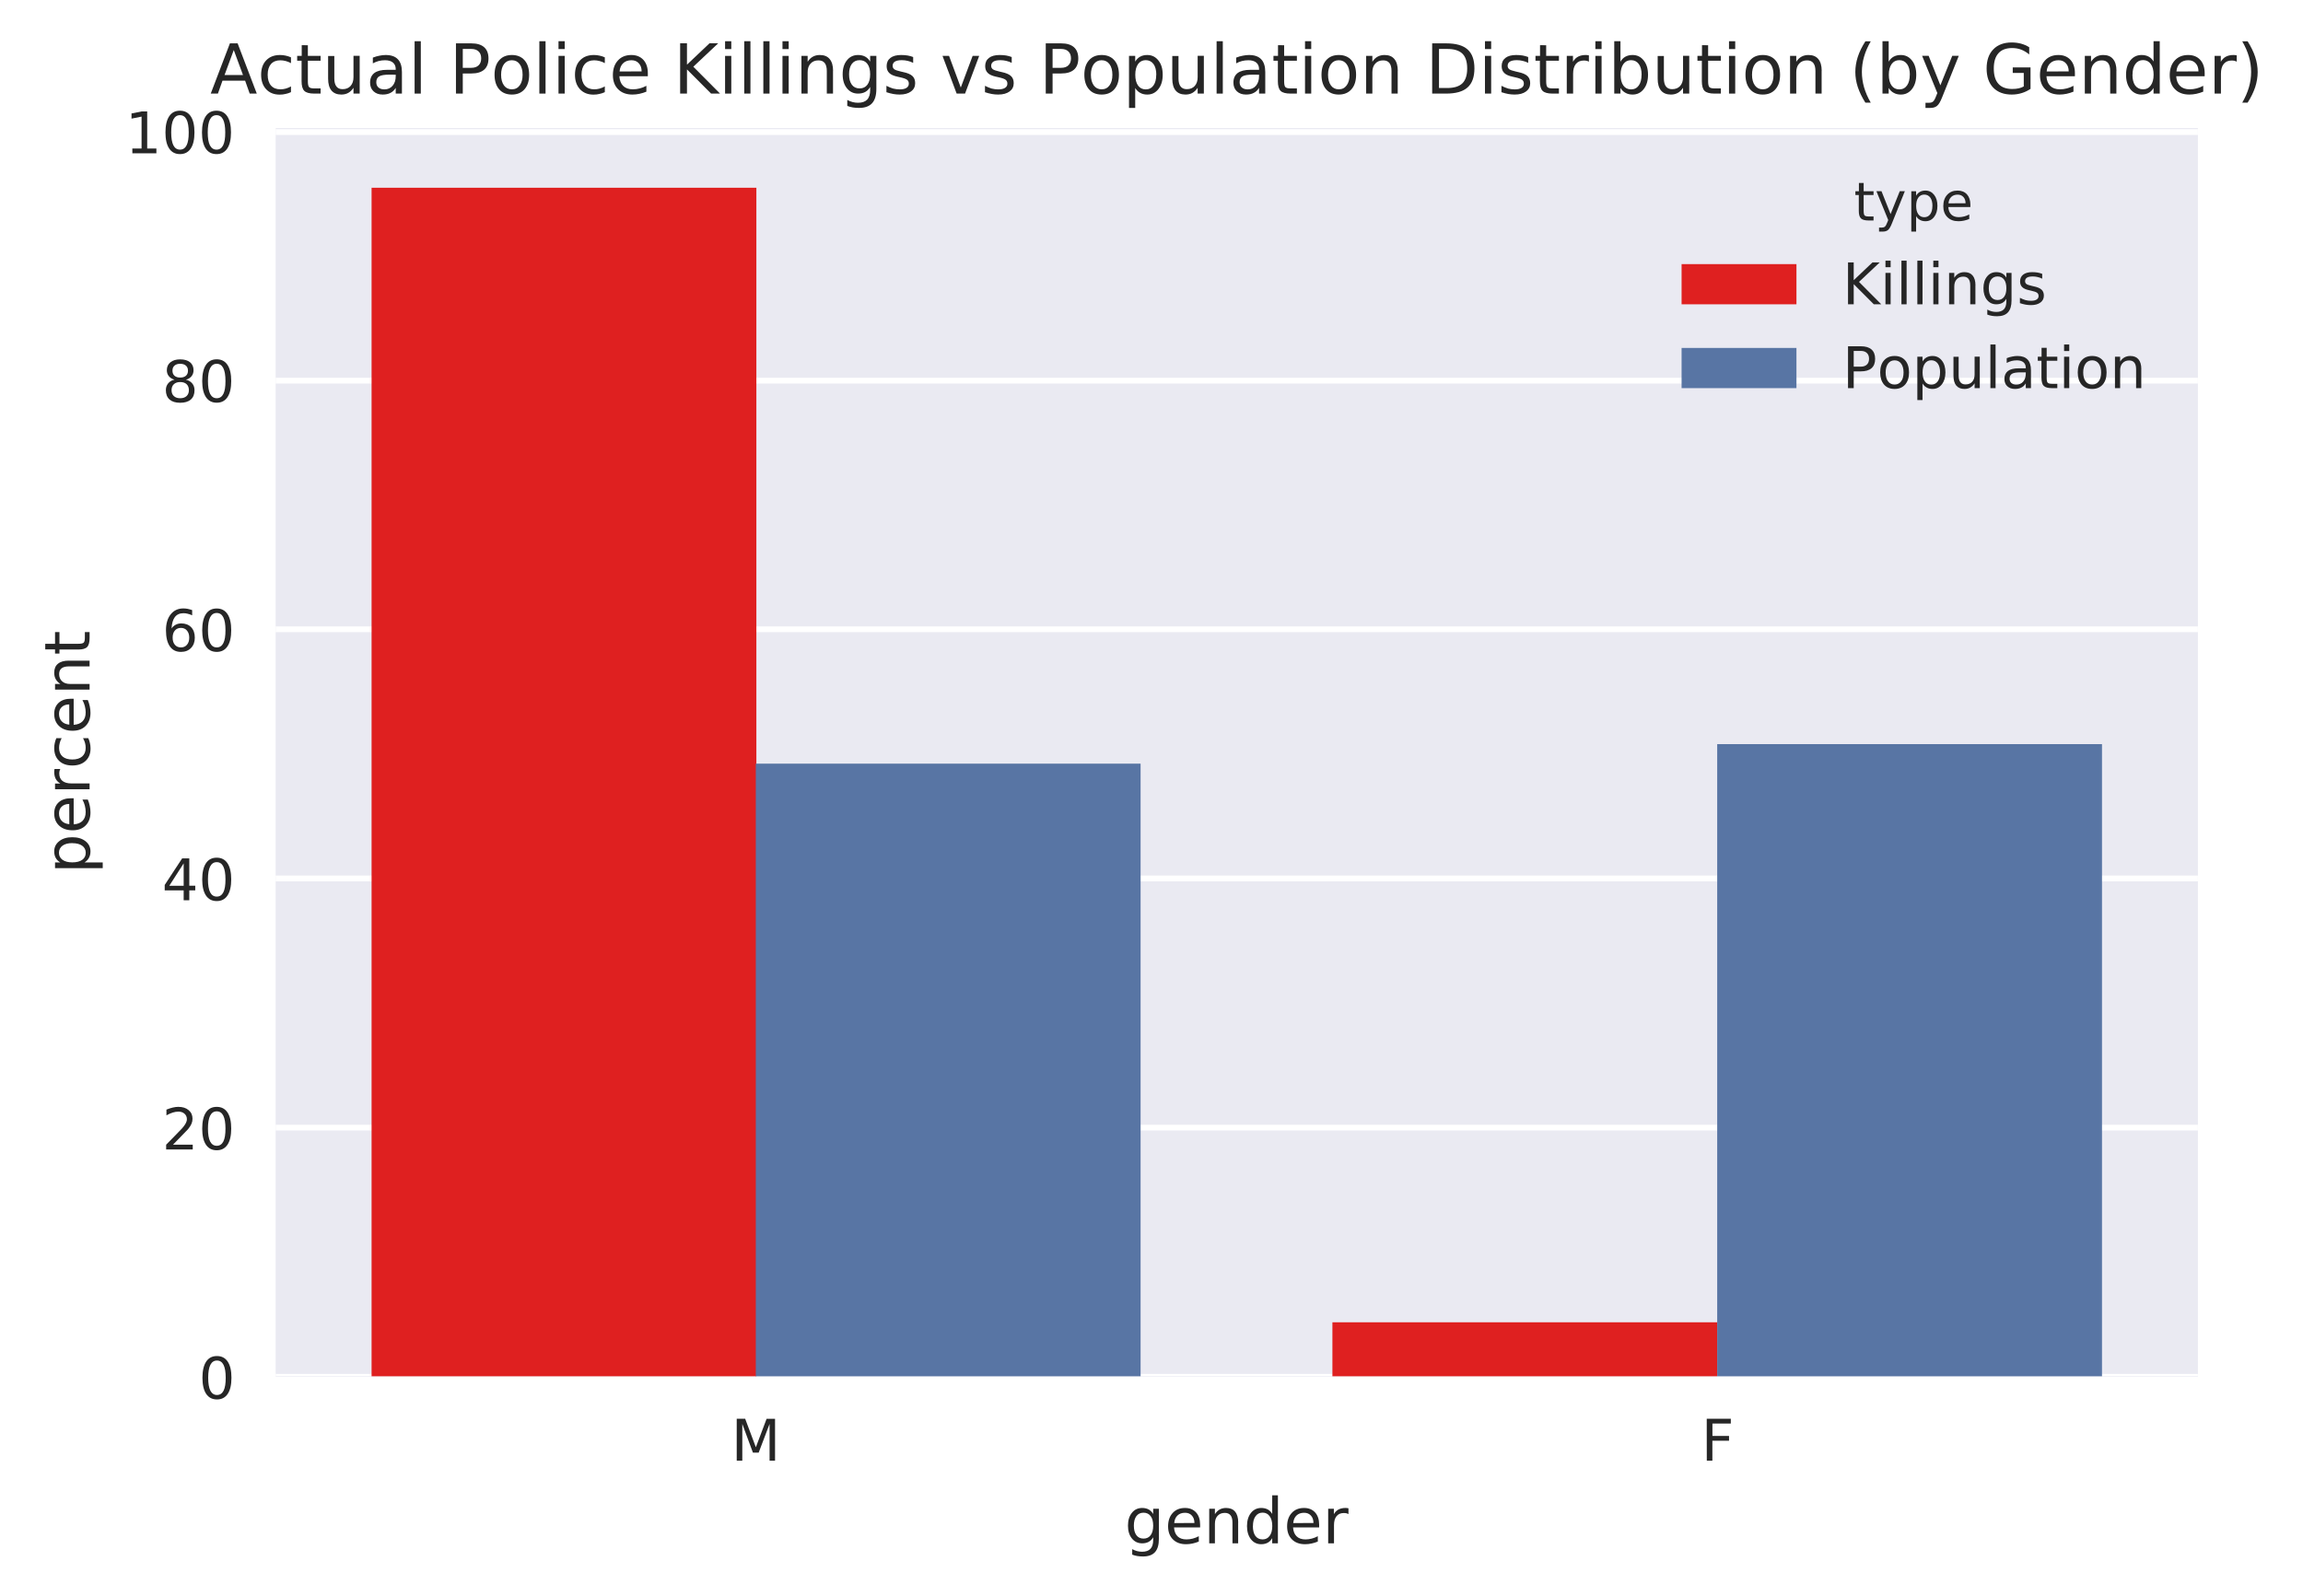 <svg viewBox="0 0 401 278" xmlns="http://www.w3.org/2000/svg" xmlns:xlink="http://www.w3.org/1999/xlink"><defs><style>*{stroke-linecap:butt;stroke-linejoin:round}</style></defs><g id="figure_1"><path d="M0 278.3h401.3V0H0z" fill="#fff" id="patch_1"/><g id="axes_1"><path d="M48 239.8h334.7V22.3H48z" fill="#eaeaf2" id="patch_2"/><g id="matplotlib.axis_1"><g id="xtick_1"><g id="text_1"><defs><path d="M9.8 73h14.7l18.6-49.7 18.7 49.6h14.7V0H67v64L48 14H38L19.5 64V0H9.8z" id="DejaVuSans-4d"/></defs><use xlink:href="#DejaVuSans-4d" transform="matrix(.1 0 0 -.1 127.3 254.4)" fill="#262626"/></g></g><g id="xtick_2"><g id="text_2"><defs><path d="M9.8 73h41.9v-8.4h-32V43h28.9v-8.3h-29V0H9.9z" id="DejaVuSans-46"/></defs><use xlink:href="#DejaVuSans-46" transform="matrix(.1 0 0 -.1 296.2 254.4)" fill="#262626"/></g></g><g id="text_3"><defs><path d="M45.4 28q0 9.8-4 15.1-4 5.4-11.3 5.4-7.2 0-11.3-5.4-4-5.4-4-15.1t4-15.1q4-5.4 11.3-5.4 7.3 0 11.3 5.4 4 5.4 4 15zm9-21.2q0-14-6.2-20.8-6.2-6.8-19-6.8-4.7 0-9 .7-4.1.7-8 2.2v8.7q3.9-2.1 7.7-3.1 3.9-1 7.9-1 8.8 0 13.2 4.5 4.4 4.6 4.4 14v4.4q-2.8-4.8-7.1-7.2Q33.9 0 27.9 0q-10 0-16.2 7.7Q5.5 15.3 5.5 28q0 12.7 6.2 20.3Q17.8 56 27.9 56q6 0 10.4-2.4 4.3-2.4 7.1-7.2v8.3h9z" id="DejaVuSans-67"/><path d="M56.2 29.6v-4.4H14.9q.6-9.3 5.6-14.1 5-4.9 14-4.9 5 0 10 1.3 4.8 1.2 9.6 3.8V2.8q-4.8-2-10-3.1-5-1.1-10.2-1.1-13.1 0-20.7 7.6-7.7 7.6-7.7 20.6 0 13.4 7.3 21.3Q20 56 32.3 56q11 0 17.5-7.1 6.4-7.1 6.4-19.3zm-9 2.6q0 7.4-4.1 11.8-4 4.4-10.7 4.4-7.5 0-12-4.3-4.5-4.2-5.2-12z" id="DejaVuSans-65"/><path d="M54.9 33V0h-9v32.7q0 7.8-3 11.6-3 3.9-9.1 3.9-7.3 0-11.5-4.7Q18.1 39 18.1 31V0h-9v54.7h9v-8.5q3.2 5 7.6 7.4Q30.1 56 35.8 56q9.4 0 14.2-5.8Q55 44.3 55 33z" id="DejaVuSans-6e"/><path d="M45.4 46.4V76h9V0h-9v8.2Q42.6 3.3 38.3 1q-4.4-2.4-10.4-2.4-10 0-16.2 7.9-6.2 8-6.2 20.8 0 12.9 6.2 20.8Q18 56 28 56q6 0 10.4-2.4 4.3-2.3 7.1-7.2zM14.8 27.3q0-10 4-15.6Q23 6.2 30.2 6.2q7.1 0 11.2 5.7 4.1 5.6 4.1 15.5t-4.1 15.5q-4.1 5.7-11.2 5.7t-11.2-5.7q-4.1-5.6-4.1-15.5z" id="DejaVuSans-64"/><path d="M41.1 46.3q-1.5.9-3.3 1.3-1.8.4-4 .4-7.5 0-11.6-5-4-5-4-14.2V0H9v54.7h9v-8.5q2.9 5 7.4 7.4Q30 56 36.5 56l2-.1 2.6-.4z" id="DejaVuSans-72"/></defs><g transform="matrix(.11 0 0 -.11 195.8 268.8)" fill="#262626"><use xlink:href="#DejaVuSans-67"/><use x="63.5" xlink:href="#DejaVuSans-65"/><use x="125" xlink:href="#DejaVuSans-6e"/><use x="188.4" xlink:href="#DejaVuSans-64"/><use x="251.9" xlink:href="#DejaVuSans-65"/><use x="313.4" xlink:href="#DejaVuSans-72"/></g></g></g><g id="matplotlib.axis_2"><g id="ytick_1"><path clip-path="url(#p9d8e454977)" d="M48 239.8h334.7" fill="none" stroke="#fff" stroke-linecap="round" id="line2d_3"/><g id="text_4"><defs><path d="M31.8 66.4q-7.6 0-11.5-7.5-3.8-7.5-3.8-22.5t3.8-22.5q3.9-7.5 11.5-7.5 7.7 0 11.5 7.5T47 36.4q0 15-3.8 22.5t-11.5 7.5zm0 7.8q12.2 0 18.7-9.7T57 36.4Q57 18 50.5 8.3 44-1.4 31.8-1.4 19.5-1.4 13 8.3q-6.5 9.7-6.5 28 0 18.5 6.5 28.2 6.4 9.7 18.7 9.7z" id="DejaVuSans-30"/></defs><use xlink:href="#DejaVuSans-30" transform="matrix(.1 0 0 -.1 34.6 243.6)" fill="#262626"/></g></g><g id="ytick_2"><path clip-path="url(#p9d8e454977)" d="M48 196.4h334.7" fill="none" stroke="#fff" stroke-linecap="round" id="line2d_5"/><g id="text_5"><defs><path d="M19.2 8.3h34.4V0H7.3v8.3l15.3 15.6q9.7 9.8 12.2 12.6 4.7 5.3 6.6 9 2 3.7 2 7.3 0 5.8-4.2 9.5-4 3.6-10.6 3.6-4.6 0-9.8-1.6-5.1-1.6-11-4.9v10q6 2.4 11.1 3.6 5.2 1.2 9.5 1.2 11.4 0 18-5.7 6.8-5.6 6.8-15 0-4.6-1.7-8.6-1.6-4-6-9.5l-7.9-8.2L19.2 8.3z" id="DejaVuSans-32"/></defs><g transform="matrix(.1 0 0 -.1 28.2 200.2)" fill="#262626"><use xlink:href="#DejaVuSans-32"/><use x="63.6" xlink:href="#DejaVuSans-30"/></g></g></g><g id="ytick_3"><path clip-path="url(#p9d8e454977)" d="M48 153h334.7" fill="none" stroke="#fff" stroke-linecap="round" id="line2d_7"/><g id="text_6"><defs><path d="M37.8 64.3l-25-39h25zM35.2 73h12.4V25.4H58v-8.2H47.6V0h-9.8v17.2h-33v9.5z" id="DejaVuSans-34"/></defs><g transform="matrix(.1 0 0 -.1 28.2 156.8)" fill="#262626"><use xlink:href="#DejaVuSans-34"/><use x="63.6" xlink:href="#DejaVuSans-30"/></g></g></g><g id="ytick_4"><path clip-path="url(#p9d8e454977)" d="M48 109.6h334.7" fill="none" stroke="#fff" stroke-linecap="round" id="line2d_9"/><g id="text_7"><defs><path d="M33 40.4q-6.6 0-10.5-4.6-3.9-4.5-3.9-12.4T22.5 11Q26.4 6.4 33 6.4q6.7 0 10.5 4.6 4 4.5 4 12.4t-4 12.4q-3.8 4.6-10.5 4.6zm19.6 30.9v-9Q48.9 64.1 45 65q-3.8 1-7.5 1-9.8 0-15-6.7-5-6.6-5.8-19.9 2.9 4.3 7.2 6.5 4.4 2.3 9.6 2.3 11 0 17.4-6.7 6.3-6.6 6.3-18.1 0-11.2-6.6-18Q44-1.4 33-1.4q-12.6 0-19.3 9.7Q7 18 7 36.3 7 53.8 15.2 64q8.2 10.3 22 10.3 3.7 0 7.5-.7 3.8-.8 7.9-2.2z" id="DejaVuSans-36"/></defs><g transform="matrix(.1 0 0 -.1 28.2 113.4)" fill="#262626"><use xlink:href="#DejaVuSans-36"/><use x="63.6" xlink:href="#DejaVuSans-30"/></g></g></g><g id="ytick_5"><path clip-path="url(#p9d8e454977)" d="M48 66.3h334.7" fill="none" stroke="#fff" stroke-linecap="round" id="line2d_11"/><g id="text_8"><defs><path d="M31.8 34.6q-7 0-11-3.7-4.1-3.8-4.1-10.4 0-6.6 4-10.3 4-3.8 11-3.8 7.1 0 11.2 3.8 4 3.8 4 10.3 0 6.6-4 10.4-4 3.7-11.1 3.7zm-9.9 4.2q-6.3 1.6-9.9 6Q8.5 49 8.5 55.2q0 8.8 6.2 13.8 6.3 5.1 17 5.1 11 0 17.2-5Q55 64 55 55.2q0-6.2-3.6-10.6-3.5-4.3-9.8-5.9 7.1-1.6 11.1-6.5 4-4.8 4-11.8 0-10.6-6.5-16.3-6.5-5.6-18.5-5.6T13.2 4.2Q6.8 10 6.8 20.5q0 7 4 11.8 4 4.9 11.1 6.5zm-3.6 15.6q0-5.7 3.5-8.8 3.6-3.2 10-3.2 6.3 0 10 3.2 3.5 3.1 3.5 8.8 0 5.7-3.6 8.8-3.6 3.2-10 3.2-6.3 0-9.9-3.2-3.5-3.1-3.5-8.8z" id="DejaVuSans-38"/></defs><g transform="matrix(.1 0 0 -.1 28.2 70)" fill="#262626"><use xlink:href="#DejaVuSans-38"/><use x="63.6" xlink:href="#DejaVuSans-30"/></g></g></g><g id="ytick_6"><path clip-path="url(#p9d8e454977)" d="M48 23h334.7" fill="none" stroke="#fff" stroke-linecap="round" id="line2d_13"/><g id="text_9"><defs><path d="M12.4 8.3h16.1v55.6L11 60.4v9l17.4 3.5h9.9V8.3h16V0H12.5z" id="DejaVuSans-31"/></defs><g transform="matrix(.1 0 0 -.1 21.8 26.7)" fill="#262626"><use xlink:href="#DejaVuSans-31"/><use x="63.6" xlink:href="#DejaVuSans-30"/><use x="127.2" xlink:href="#DejaVuSans-30"/></g></g></g><g id="text_10"><defs><path d="M18.1 8.2v-29h-9v75.5h9v-8.3q2.9 4.9 7.2 7.2Q29.6 56 35.6 56q10 0 16.2-8Q58 40.3 58 27.4q0-12.9-6.2-20.8-6.2-8-16.2-8-6 0-10.3 2.5Q21 3.3 18 8.2zm30.6 19.1q0 9.9-4 15.5-4.2 5.7-11.3 5.7-7.1 0-11.2-5.7-4-5.6-4-15.5 0-10 4-15.6t11.2-5.6q7.1 0 11.2 5.7 4 5.6 4 15.5z" id="DejaVuSans-70"/><path d="M48.8 52.6v-8.4Q45 46.3 41 47.3q-3.8 1-7.7 1-8.7 0-13.6-5.5Q15 37.3 15 27.3t4.8-15.6q4.9-5.5 13.6-5.5 4 0 7.7 1 3.9 1.1 7.7 3.2V2.1Q45 .3 41-.5q-4-1-8.6-1-12.3 0-19.6 7.8-7.3 7.8-7.3 21 0 13.4 7.4 21Q20.2 56 33 56q4.2 0 8.1-.9 4-.8 7.7-2.5z" id="DejaVuSans-63"/><path d="M18.3 70.2V54.7h18.5v-7H18.3V18q0-6.7 1.8-8.6 1.9-1.9 7.5-1.9h9.2V0h-9.2Q17.2 0 13.2 3.9T9.2 18v29.7H2.8v7h6.6v15.5z" id="DejaVuSans-74"/></defs><g transform="matrix(0 -.11 -.11 0 15.6 152.2)" fill="#262626"><use xlink:href="#DejaVuSans-70"/><use x="63.5" xlink:href="#DejaVuSans-65"/><use x="125" xlink:href="#DejaVuSans-72"/><use x="166.1" xlink:href="#DejaVuSans-63"/><use x="221.1" xlink:href="#DejaVuSans-65"/><use x="282.6" xlink:href="#DejaVuSans-6e"/><use x="346" xlink:href="#DejaVuSans-74"/></g></g></g><path clip-path="url(#p9d8e454977)" d="M64.7 239.8h67V32.7h-67z" fill="#df2020" id="patch_3"/><path clip-path="url(#p9d8e454977)" d="M232 239.8h67v-9.5h-67z" fill="#df2020" id="patch_4"/><path clip-path="url(#p9d8e454977)" d="M131.6 239.8h67V133h-67z" fill="#5875a4" id="patch_5"/><path clip-path="url(#p9d8e454977)" d="M299 239.8h67V129.6h-67z" fill="#5875a4" id="patch_6"/><path d="M48 239.8V22.3" fill="none" id="patch_7"/><path d="M382.7 239.8V22.3" fill="none" id="patch_8"/><path d="M48 239.8h334.7" fill="none" id="patch_9"/><path d="M48 22.3h334.7" fill="none" id="patch_10"/><g id="text_11"><defs><path d="M44.3 53v-8.4q-3.8 2-8 2.9-4 1-8.4 1-6.7 0-10-2-3.4-2.1-3.4-6.2 0-3.1 2.4-5 2.4-1.7 9.6-3.3l3-.7q9.7-2 13.7-5.8 4-3.7 4-10.4 0-7.6-6-12-6-4.5-16.6-4.5-4.4 0-9.1.8-4.8.9-10 2.6v9.3q5-2.6 9.7-4 4.9-1.2 9.6-1.2 6.4 0 9.8 2.2 3.4 2.2 3.4 6.1 0 3.7-2.5 5.6-2.4 2-10.8 3.8l-3.1.7q-8.4 1.8-12 5.4-3.8 3.6-3.8 10 0 7.7 5.5 11.9Q16.7 56 26.8 56q5 0 9.4-.7 4.4-.8 8-2.2z" id="DejaVuSans-73"/><path d="M34.2 63.2L20.8 26.9h26.8zm-5.6 9.7h11.2L67.6 0H57.3l-6.6 18.7H17.8L11.2 0H.8z" id="DejaVuSans-41"/><path d="M34.3 27.5q-11 0-15.1-2.5-4.2-2.5-4.2-8.5 0-4.8 3.1-7.6 3.2-2.8 8.6-2.8 7.5 0 12 5.3t4.5 14v2zm17.9 3.7V0h-9v8.3q-3-5-7.7-7.3Q31-1.4 24.3-1.4 16-1.4 11 3.3 6 8 6 15.9q0 9.2 6.2 14 6.2 4.6 18.4 4.6h12.6v1q0 6.1-4 9.5-4.1 3.4-11.5 3.4-4.7 0-9.2-1.1-4.4-1.2-8.5-3.4v8.3q5 2 9.6 2.8 4.6 1 9 1 11.9 0 17.7-6.2 5.9-6.1 5.9-18.6z" id="DejaVuSans-61"/><path d="M9.4 76h9V0h-9z" id="DejaVuSans-6c"/><path d="M19.7 64.8V37.4H32q6.9 0 10.6 3.6 3.8 3.5 3.8 10.1t-3.8 10.1q-3.7 3.6-10.6 3.6zm-9.9 8.1h22.3q12.2 0 18.5-5.5Q57 61.8 57 51q0-10.8-6.3-16.3t-18.5-5.5H19.7V0H9.8z" id="DejaVuSans-50"/><path d="M30.6 48.4q-7.2 0-11.4-5.6Q15 37 15 27.3t4.2-15.5q4.1-5.6 11.4-5.6 7.2 0 11.4 5.7 4.2 5.6 4.2 15.4 0 9.7-4.2 15.4-4.2 5.7-11.4 5.7zm0 7.6q11.7 0 18.4-7.6 6.7-7.6 6.7-21.1 0-13.4-6.7-21-6.7-7.7-18.4-7.7-11.8 0-18.4 7.6Q5.5 14 5.5 27.3q0 13.5 6.7 21Q18.8 56 30.6 56z" id="DejaVuSans-6f"/><path d="M9.4 54.7h9V0h-9zm0 21.3h9V64.6h-9z" id="DejaVuSans-69"/><path d="M9.8 73h9.9V42l32.7 31H65L28.9 39 67.7 0h-13l-35 35.1V0H9.8z" id="DejaVuSans-4b"/><path d="M8.5 21.6v33h9V22q0-7.7 3-11.6 3-4 9-4 7.4 0 11.6 4.7 4.2 4.7 4.2 12.7v31h9V0h-9v8.4Q42 3.4 37.7 1q-4.3-2.4-10-2.4-9.4 0-14.3 5.8-4.9 5.9-4.9 17.2zM31.1 56z" id="DejaVuSans-75"/><path d="M3 54.7h9.5l17-45.9 17.2 45.9h9.5L35.7 0H23.5z" id="DejaVuSans-76"/><path d="M19.7 64.8V8.1h11.9q15 0 22 6.8 7 6.9 7 21.6 0 14.7-7 21.5-7 6.8-22 6.8zm-9.9 8.1h20.3q21.2 0 31-8.8 10-8.8 10-27.6T61 8.8Q51.1 0 30.1 0H9.8z" id="DejaVuSans-44"/><path d="M48.7 27.3q0 9.9-4 15.5-4.2 5.7-11.3 5.7-7.1 0-11.2-5.7-4-5.6-4-15.5 0-10 4-15.6t11.2-5.6q7.1 0 11.2 5.7 4 5.6 4 15.5zM18 46.3q2.9 5 7.2 7.3Q29.6 56 35.6 56q10 0 16.2-8Q58 40.3 58 27.4q0-12.9-6.2-20.8-6.2-8-16.2-8-6 0-10.3 2.5Q21 3.3 18 8.2V0h-9v76h9z" id="DejaVuSans-62"/><path d="M31 75.9q-6.5-11.2-9.7-22.2-3.2-11-3.2-22.3T21.3 9Q24.5-2 31-13.2h-7.8q-7.3 11.5-11 22.6-3.6 11-3.6 22 0 10.9 3.6 22 3.6 11 11 22.5z" id="DejaVuSans-28"/><path d="M32.2-5q-3.8-9.8-7.5-12.8-3.6-3-9.6-3H7.9v7.5h5.3q3.7 0 5.7 1.8 2.1 1.7 4.6 8.3l1.6 4L3 54.8h9.5l17-42.8 17.2 42.8h9.5z" id="DejaVuSans-79"/><path d="M59.5 10.4V30h-16v8h25.8V6.9q-5.7-4-12.6-6.1Q49.8-1.4 42-1.4q-17 0-26.8 10-9.6 10-9.6 27.8 0 17.9 9.7 27.8 9.6 10 26.7 10 7.1 0 13.5-1.7 6.5-1.8 11.9-5.2V56.8q-5.5 4.6-11.6 7-6.2 2.3-13 2.3-13.4 0-20-7.5Q16 51.2 16 36.4q0-14.8 6.7-22.2 6.7-7.5 20.1-7.5 5.2 0 9.3.9 4.1.9 7.4 2.8z" id="DejaVuSans-47"/><path d="M8 75.9h7.8q7.3-11.5 11-22.6 3.6-11 3.6-22 0-10.8-3.6-22-3.7-11-11-22.5H8Q14.5-2 17.7 9.1q3.2 11 3.2 22.3t-3.2 22.3q-3.2 11-9.7 22.2z" id="DejaVuSans-29"/></defs><g transform="matrix(.12 0 0 -.12 36.6 16.3)" fill="#262626"><use xlink:href="#DejaVuSans-41"/><use x="68.4" xlink:href="#DejaVuSans-63"/><use x="123.4" xlink:href="#DejaVuSans-74"/><use x="162.6" xlink:href="#DejaVuSans-75"/><use x="226" xlink:href="#DejaVuSans-61"/><use x="287.2" xlink:href="#DejaVuSans-6c"/><use x="315" xlink:href="#DejaVuSans-20"/><use x="346.8" xlink:href="#DejaVuSans-50"/><use x="407.1" xlink:href="#DejaVuSans-6f"/><use x="468.2" xlink:href="#DejaVuSans-6c"/><use x="496" xlink:href="#DejaVuSans-69"/><use x="523.8" xlink:href="#DejaVuSans-63"/><use x="578.8" xlink:href="#DejaVuSans-65"/><use x="640.3" xlink:href="#DejaVuSans-20"/><use x="672.1" xlink:href="#DejaVuSans-4b"/><use x="737.7" xlink:href="#DejaVuSans-69"/><use x="765.5" xlink:href="#DejaVuSans-6c"/><use x="793.2" xlink:href="#DejaVuSans-6c"/><use x="821" xlink:href="#DejaVuSans-69"/><use x="848.8" xlink:href="#DejaVuSans-6e"/><use x="912.2" xlink:href="#DejaVuSans-67"/><use x="975.7" xlink:href="#DejaVuSans-73"/><use x="1027.8" xlink:href="#DejaVuSans-20"/><use x="1059.6" xlink:href="#DejaVuSans-76"/><use x="1118.7" xlink:href="#DejaVuSans-73"/><use x="1170.8" xlink:href="#DejaVuSans-20"/><use x="1202.6" xlink:href="#DejaVuSans-50"/><use x="1262.9" xlink:href="#DejaVuSans-6f"/><use x="1324.1" xlink:href="#DejaVuSans-70"/><use x="1387.5" xlink:href="#DejaVuSans-75"/><use x="1450.9" xlink:href="#DejaVuSans-6c"/><use x="1478.7" xlink:href="#DejaVuSans-61"/><use x="1540" xlink:href="#DejaVuSans-74"/><use x="1579.2" xlink:href="#DejaVuSans-69"/><use x="1607" xlink:href="#DejaVuSans-6f"/><use x="1668.2" xlink:href="#DejaVuSans-6e"/><use x="1731.5" xlink:href="#DejaVuSans-20"/><use x="1763.3" xlink:href="#DejaVuSans-44"/><use x="1840.3" xlink:href="#DejaVuSans-69"/><use x="1868.1" xlink:href="#DejaVuSans-73"/><use x="1920.2" xlink:href="#DejaVuSans-74"/><use x="1959.4" xlink:href="#DejaVuSans-72"/><use x="2000.5" xlink:href="#DejaVuSans-69"/><use x="2028.3" xlink:href="#DejaVuSans-62"/><use x="2091.8" xlink:href="#DejaVuSans-75"/><use x="2155.2" xlink:href="#DejaVuSans-74"/><use x="2194.4" xlink:href="#DejaVuSans-69"/><use x="2222.2" xlink:href="#DejaVuSans-6f"/><use x="2283.3" xlink:href="#DejaVuSans-6e"/><use x="2346.7" xlink:href="#DejaVuSans-20"/><use x="2378.5" xlink:href="#DejaVuSans-28"/><use x="2417.5" xlink:href="#DejaVuSans-62"/><use x="2481" xlink:href="#DejaVuSans-79"/><use x="2540.2" xlink:href="#DejaVuSans-20"/><use x="2572" xlink:href="#DejaVuSans-47"/><use x="2649.5" xlink:href="#DejaVuSans-65"/><use x="2711" xlink:href="#DejaVuSans-6e"/><use x="2774.4" xlink:href="#DejaVuSans-64"/><use x="2837.8" xlink:href="#DejaVuSans-65"/><use x="2899.4" xlink:href="#DejaVuSans-72"/><use x="2940.5" xlink:href="#DejaVuSans-29"/></g></g><g id="legend_1"><g transform="matrix(.093 0 0 -.093 322.8 38.4)" fill="#262626" id="text_12"><use xlink:href="#DejaVuSans-74"/><use x="39.2" xlink:href="#DejaVuSans-79"/><use x="98.4" xlink:href="#DejaVuSans-70"/><use x="161.9" xlink:href="#DejaVuSans-65"/></g><path d="M292.8 53h20v-7h-20z" fill="#df2020" id="patch_11"/><g transform="matrix(.1 0 0 -.1 320.8 53)" fill="#262626" id="text_13"><use xlink:href="#DejaVuSans-4b"/><use x="65.6" xlink:href="#DejaVuSans-69"/><use x="93.4" xlink:href="#DejaVuSans-6c"/><use x="121.1" xlink:href="#DejaVuSans-6c"/><use x="148.9" xlink:href="#DejaVuSans-69"/><use x="176.7" xlink:href="#DejaVuSans-6e"/><use x="240.1" xlink:href="#DejaVuSans-67"/><use x="303.6" xlink:href="#DejaVuSans-73"/></g><path d="M292.8 67.6h20v-7h-20z" fill="#5875a4" id="patch_12"/><g transform="matrix(.1 0 0 -.1 320.8 67.6)" fill="#262626" id="text_14"><use xlink:href="#DejaVuSans-50"/><use x="60.3" xlink:href="#DejaVuSans-6f"/><use x="121.4" xlink:href="#DejaVuSans-70"/><use x="184.9" xlink:href="#DejaVuSans-75"/><use x="248.3" xlink:href="#DejaVuSans-6c"/><use x="276.1" xlink:href="#DejaVuSans-61"/><use x="337.4" xlink:href="#DejaVuSans-74"/><use x="376.6" xlink:href="#DejaVuSans-69"/><use x="404.3" xlink:href="#DejaVuSans-6f"/><use x="465.5" xlink:href="#DejaVuSans-6e"/></g></g></g></g><defs><clipPath id="p9d8e454977"><path d="M47.9 22.3h334.8v217.4H47.9z"/></clipPath></defs></svg>